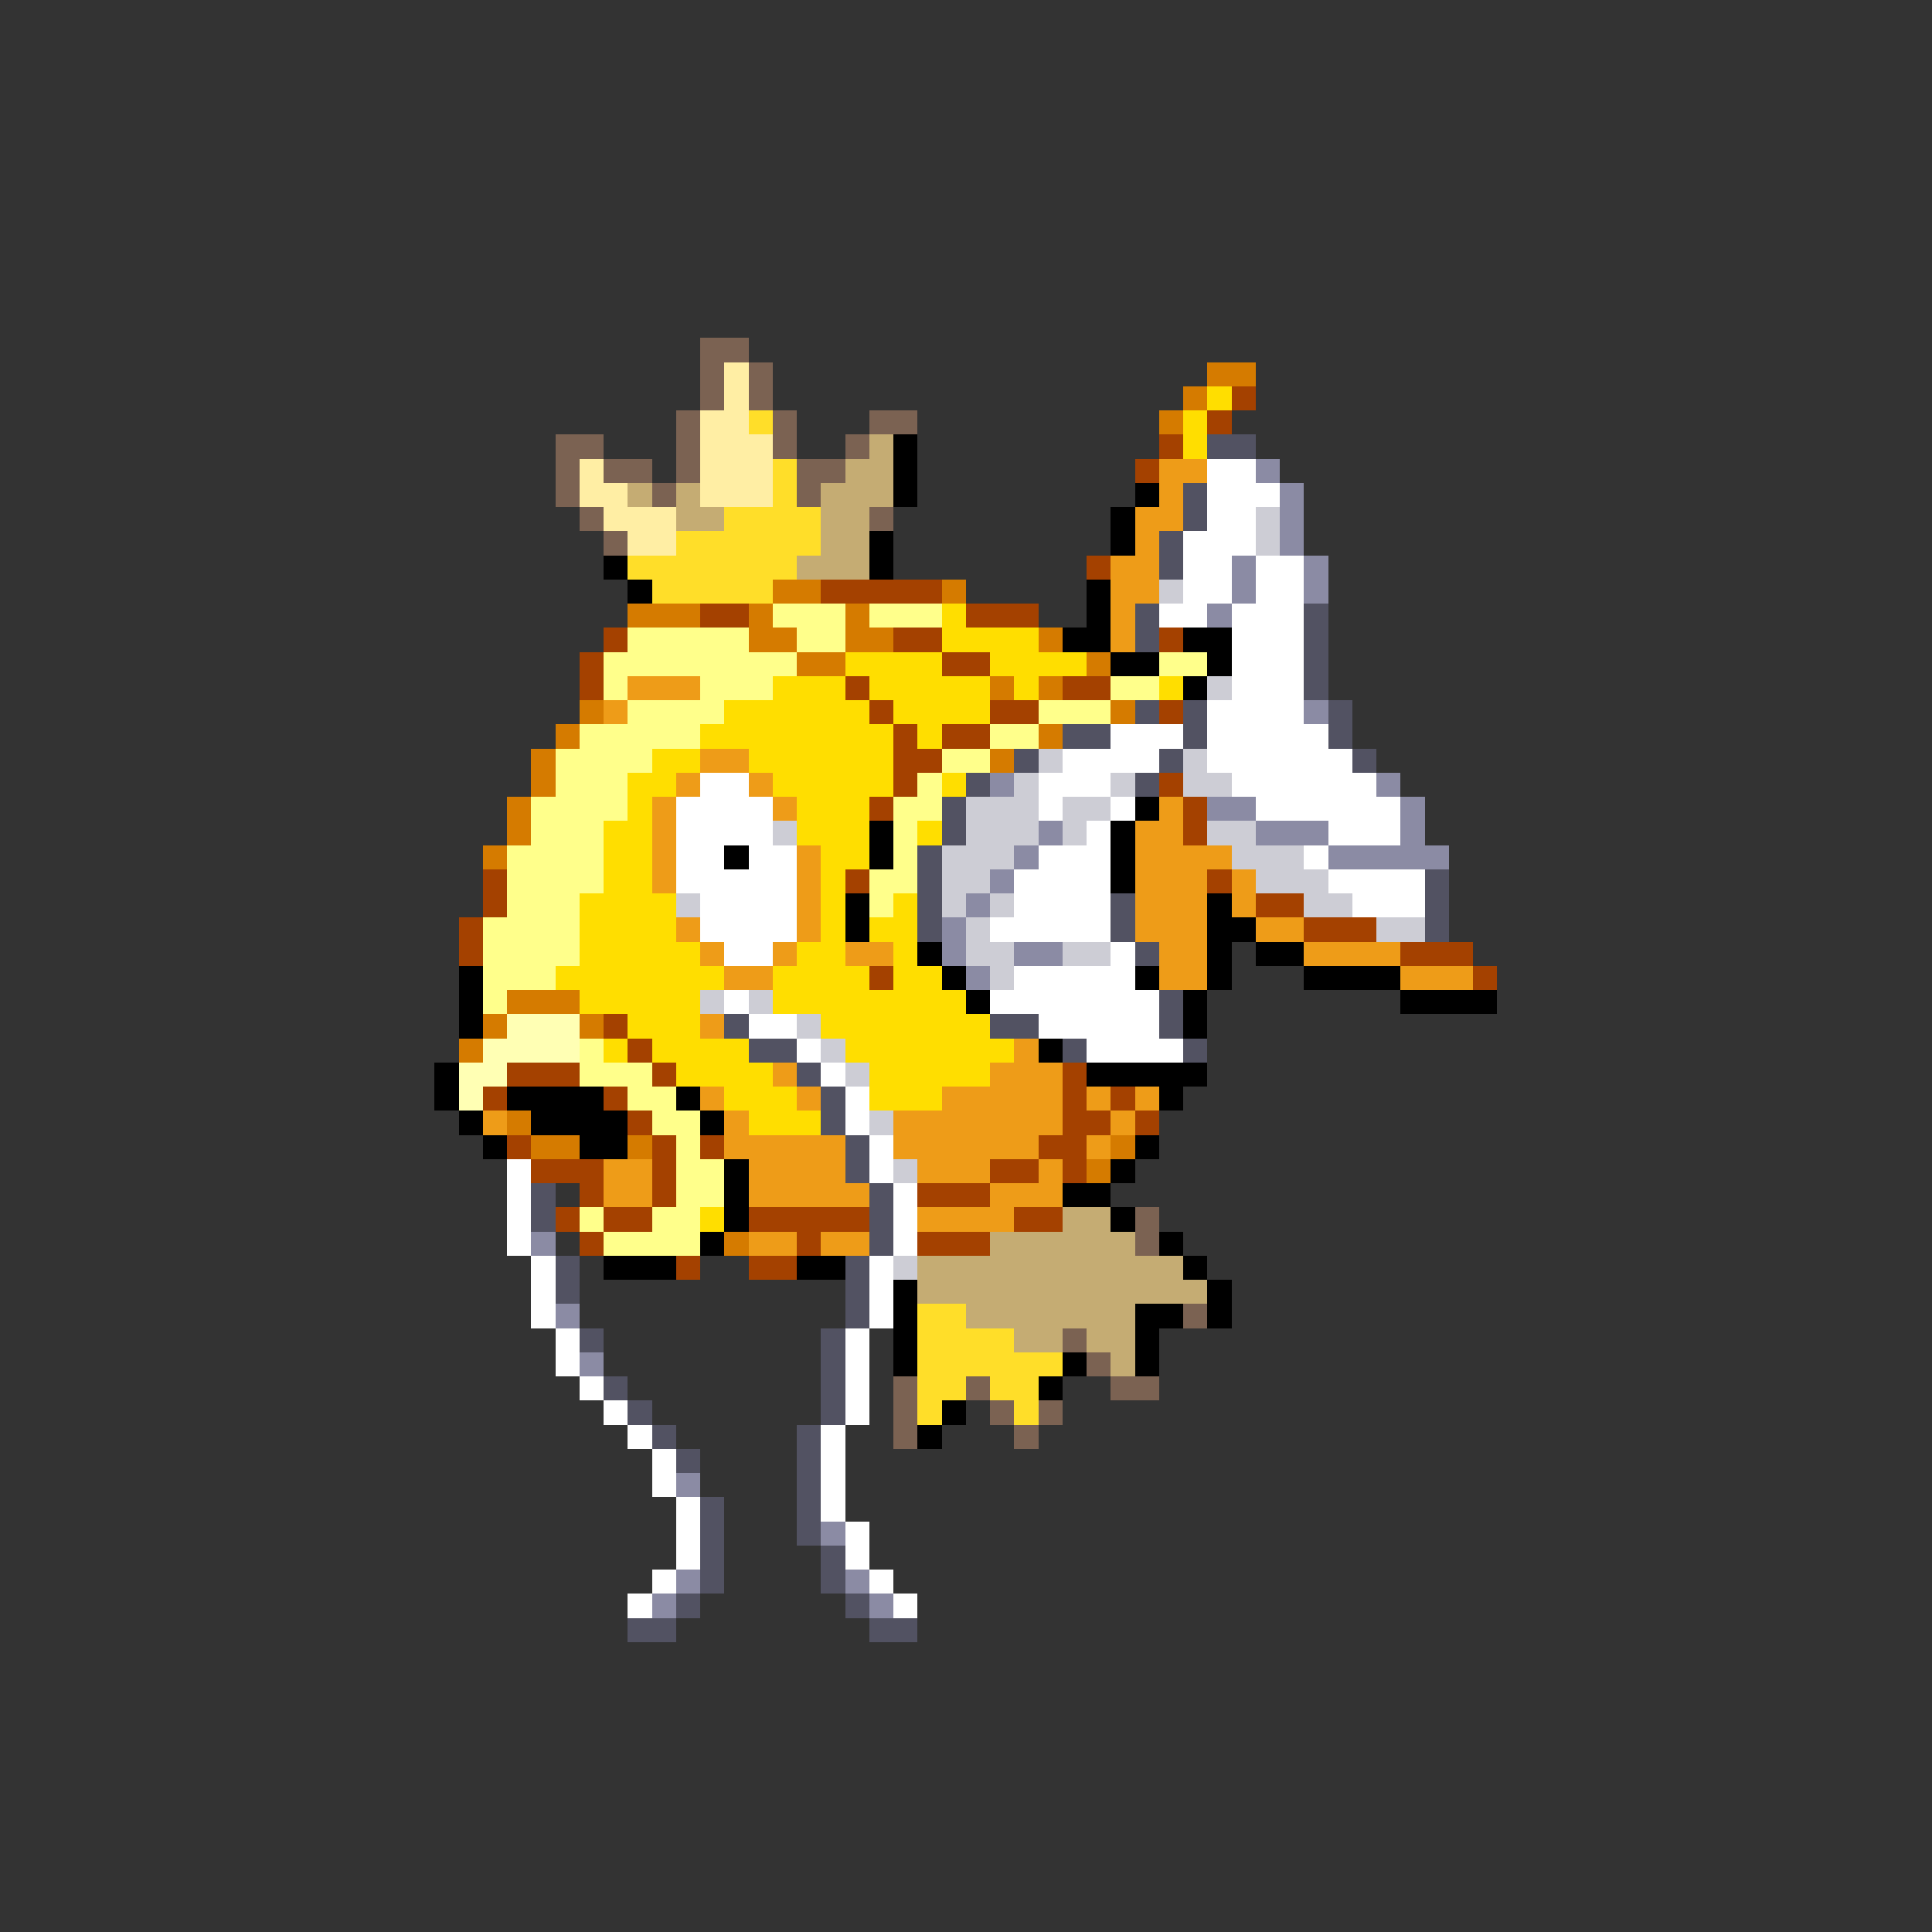 <svg xmlns="http://www.w3.org/2000/svg" viewBox="0 -0.5 80 80" shape-rendering="crispEdges">
<rect x="0" y="-0.5" width="80" height="80" fill="#333333" stroke="none"/>
<path stroke="#7b6252" d="M29 14h2M29 15h1M31 15h1M29 16h1M31 16h1M28 17h1M32 17h1M36 17h2M23 18h2M28 18h1M32 18h1M35 18h1M23 19h1M25 19h2M28 19h1M33 19h2M23 20h1M27 20h1M33 20h1M24 21h1M36 21h1M25 22h1M47 50h1M47 51h1M49 54h1M44 55h1M45 56h1M37 57h1M40 57h1M46 57h2M37 58h1M41 58h1M43 58h1M37 59h1M42 59h1" />
<path stroke="#ffeea4" d="M30 15h1M30 16h1M29 17h2M29 18h3M24 19h1M29 19h3M24 20h2M29 20h3M25 21h3M26 22h2" />
<path stroke="#d57b00" d="M50 15h2M49 16h1M48 17h1M32 24h2M39 24h1M26 25h3M31 25h1M35 25h1M31 26h2M35 26h2M43 26h1M33 27h2M45 27h1M41 28h1M43 28h1M24 29h1M46 29h1M23 30h1M43 30h1M22 31h1M41 31h1M22 32h1M21 33h1M21 34h1M20 35h1M21 41h3M20 42h1M24 42h1M19 43h1M21 46h1M22 47h2M26 47h1M46 47h1M45 48h1M30 51h1" />
<path stroke="#ffde00" d="M50 16h1M49 17h1M49 18h1M39 25h1M39 26h4M35 27h4M41 27h4M32 28h3M36 28h5M42 28h1M48 28h1M30 29h6M37 29h4M29 30h8M38 30h1M27 31h2M31 31h6M26 32h2M32 32h5M39 32h1M26 33h1M33 33h3M25 34h2M33 34h3M38 34h1M25 35h2M34 35h2M25 36h2M34 36h1M24 37h4M34 37h1M37 37h1M24 38h4M34 38h1M36 38h2M24 39h5M33 39h2M37 39h1M23 40h7M32 40h4M37 40h2M24 41h5M32 41h8M26 42h3M34 42h7M25 43h1M27 43h4M35 43h7M28 44h4M36 44h5M30 45h3M36 45h3M31 46h3M29 50h1" />
<path stroke="#a44100" d="M51 16h1M50 17h1M48 18h1M47 19h1M45 23h1M34 24h5M29 25h2M40 25h3M25 26h1M37 26h2M48 26h1M24 27h1M39 27h2M24 28h1M35 28h1M44 28h2M36 29h1M41 29h2M48 29h1M37 30h1M39 30h2M37 31h2M37 32h1M48 32h1M36 33h1M49 33h1M49 34h1M20 36h1M35 36h1M50 36h1M20 37h1M52 37h2M19 38h1M54 38h3M19 39h1M58 39h3M36 40h1M61 40h1M25 42h1M26 43h1M21 44h3M27 44h1M44 44h1M20 45h1M25 45h1M44 45h1M46 45h1M26 46h1M44 46h2M47 46h1M21 47h1M27 47h1M29 47h1M43 47h2M22 48h3M27 48h1M41 48h2M44 48h1M24 49h1M27 49h1M38 49h3M23 50h1M25 50h2M31 50h5M42 50h2M24 51h1M33 51h1M38 51h3M28 52h1M31 52h2" />
<path stroke="#ffde29" d="M31 17h1M32 19h1M32 20h1M30 21h4M28 22h6M26 23h7M27 24h5M38 54h2M38 55h4M38 56h6M38 57h2M41 57h2M38 58h1M42 58h1" />
<path stroke="#c5ac73" d="M36 18h1M35 19h2M26 20h1M28 20h1M34 20h3M28 21h2M34 21h2M34 22h2M33 23h3M44 50h2M41 51h6M38 52h11M38 53h12M40 54h7M42 55h2M45 55h2M46 56h1" />
<path stroke="#000000" d="M37 18h1M37 19h1M37 20h1M47 20h1M46 21h1M36 22h1M46 22h1M25 23h1M36 23h1M26 24h1M45 24h1M45 25h1M44 26h2M49 26h2M46 27h2M50 27h1M49 28h1M47 33h1M36 34h1M46 34h1M30 35h1M36 35h1M46 35h1M46 36h1M35 37h1M50 37h1M35 38h1M50 38h2M38 39h1M50 39h1M52 39h2M19 40h1M39 40h1M47 40h1M50 40h1M54 40h4M19 41h1M40 41h1M49 41h1M58 41h4M19 42h1M49 42h1M43 43h1M18 44h1M45 44h5M18 45h1M21 45h4M28 45h1M48 45h1M19 46h1M22 46h4M29 46h1M20 47h1M24 47h2M47 47h1M30 48h1M46 48h1M30 49h1M44 49h2M30 50h1M46 50h1M29 51h1M48 51h1M25 52h3M33 52h2M49 52h1M37 53h1M50 53h1M37 54h1M47 54h2M50 54h1M37 55h1M47 55h1M37 56h1M44 56h1M47 56h1M43 57h1M39 58h1M38 59h1" />
<path stroke="#525262" d="M50 18h2M49 20h1M49 21h1M48 22h1M48 23h1M47 25h1M54 25h1M47 26h1M54 26h1M54 27h1M54 28h1M47 29h1M49 29h1M55 29h1M44 30h2M49 30h1M55 30h1M42 31h1M48 31h1M56 31h1M40 32h1M47 32h1M39 33h1M39 34h1M38 35h1M38 36h1M59 36h1M38 37h1M46 37h1M59 37h1M38 38h1M46 38h1M59 38h1M47 39h1M48 41h1M30 42h1M41 42h2M48 42h1M31 43h2M44 43h1M49 43h1M33 44h1M34 45h1M34 46h1M35 47h1M35 48h1M22 49h1M36 49h1M22 50h1M36 50h1M36 51h1M23 52h1M35 52h1M23 53h1M35 53h1M35 54h1M24 55h1M34 55h1M34 56h1M25 57h1M34 57h1M26 58h1M34 58h1M27 59h1M33 59h1M28 60h1M33 60h1M33 61h1M29 62h1M33 62h1M29 63h1M33 63h1M29 64h1M34 64h1M29 65h1M34 65h1M28 66h1M35 66h1M26 67h2M36 67h2" />
<path stroke="#ee9c18" d="M48 19h2M48 20h1M47 21h2M47 22h1M46 23h2M46 24h2M46 25h1M46 26h1M26 28h3M25 29h1M29 31h2M28 32h1M31 32h1M27 33h1M32 33h1M48 33h1M27 34h1M47 34h2M27 35h1M33 35h1M47 35h4M27 36h1M33 36h1M47 36h3M51 36h1M33 37h1M47 37h3M51 37h1M28 38h1M33 38h1M47 38h3M52 38h2M29 39h1M32 39h1M35 39h2M48 39h2M54 39h4M30 40h2M48 40h2M58 40h3M29 42h1M42 43h1M32 44h1M41 44h3M29 45h1M33 45h1M39 45h5M45 45h1M47 45h1M20 46h1M30 46h1M37 46h7M46 46h1M30 47h5M37 47h6M45 47h1M25 48h2M31 48h4M38 48h3M43 48h1M25 49h2M31 49h5M41 49h3M38 50h4M31 51h2M34 51h2" />
<path stroke="#ffffff" d="M50 19h2M50 20h3M50 21h2M49 22h3M49 23h2M52 23h2M49 24h2M52 24h2M48 25h2M51 25h3M51 26h3M51 27h3M51 28h3M50 29h4M46 30h3M50 30h5M44 31h4M50 31h6M29 32h2M43 32h3M51 32h6M28 33h4M43 33h1M46 33h1M52 33h6M28 34h4M45 34h1M55 34h3M28 35h2M31 35h2M43 35h3M54 35h1M28 36h5M42 36h4M55 36h4M29 37h4M42 37h4M56 37h3M29 38h4M41 38h5M30 39h2M46 39h1M42 40h5M30 41h1M41 41h7M31 42h2M43 42h5M33 43h1M45 43h4M34 44h1M35 45h1M35 46h1M36 47h1M21 48h1M36 48h1M21 49h1M37 49h1M21 50h1M37 50h1M21 51h1M37 51h1M22 52h1M36 52h1M22 53h1M36 53h1M22 54h1M36 54h1M23 55h1M35 55h1M23 56h1M35 56h1M24 57h1M35 57h1M25 58h1M35 58h1M26 59h1M34 59h1M27 60h1M34 60h1M27 61h1M34 61h1M28 62h1M34 62h1M28 63h1M35 63h1M28 64h1M35 64h1M27 65h1M36 65h1M26 66h1M37 66h1" />
<path stroke="#8b8ba4" d="M52 19h1M53 20h1M53 21h1M53 22h1M51 23h1M54 23h1M51 24h1M54 24h1M50 25h1M54 29h1M41 32h1M57 32h1M50 33h2M58 33h1M43 34h1M52 34h3M58 34h1M42 35h1M55 35h5M41 36h1M40 37h1M39 38h1M39 39h1M42 39h2M40 40h1M22 51h1M23 54h1M24 56h1M28 61h1M34 63h1M28 65h1M35 65h1M27 66h1M36 66h1" />
<path stroke="#cdcdd5" d="M52 21h1M52 22h1M48 24h1M50 28h1M43 31h1M49 31h1M42 32h1M46 32h1M49 32h2M40 33h3M44 33h2M32 34h1M40 34h3M44 34h1M50 34h2M39 35h3M51 35h3M39 36h2M52 36h3M28 37h1M39 37h1M41 37h1M54 37h2M40 38h1M57 38h2M40 39h2M44 39h2M41 40h1M29 41h1M31 41h1M33 42h1M34 43h1M35 44h1M36 46h1M37 48h1M37 52h1" />
<path stroke="#ffff8b" d="M32 25h3M36 25h3M26 26h5M33 26h2M25 27h8M48 27h2M25 28h1M29 28h3M46 28h2M26 29h4M43 29h3M24 30h5M41 30h2M23 31h4M39 31h2M23 32h3M38 32h1M22 33h4M37 33h2M22 34h3M37 34h1M21 35h4M37 35h1M21 36h4M36 36h2M21 37h3M36 37h1M20 38h4M20 39h4M20 40h3M20 41h1M24 43h1M24 44h3M26 45h2M27 46h2M28 47h1M28 48h2M28 49h2M24 50h1M27 50h2M25 51h4" />
<path stroke="#ffffb4" d="M21 42h3M20 43h4M19 44h2M19 45h1" />
</svg>